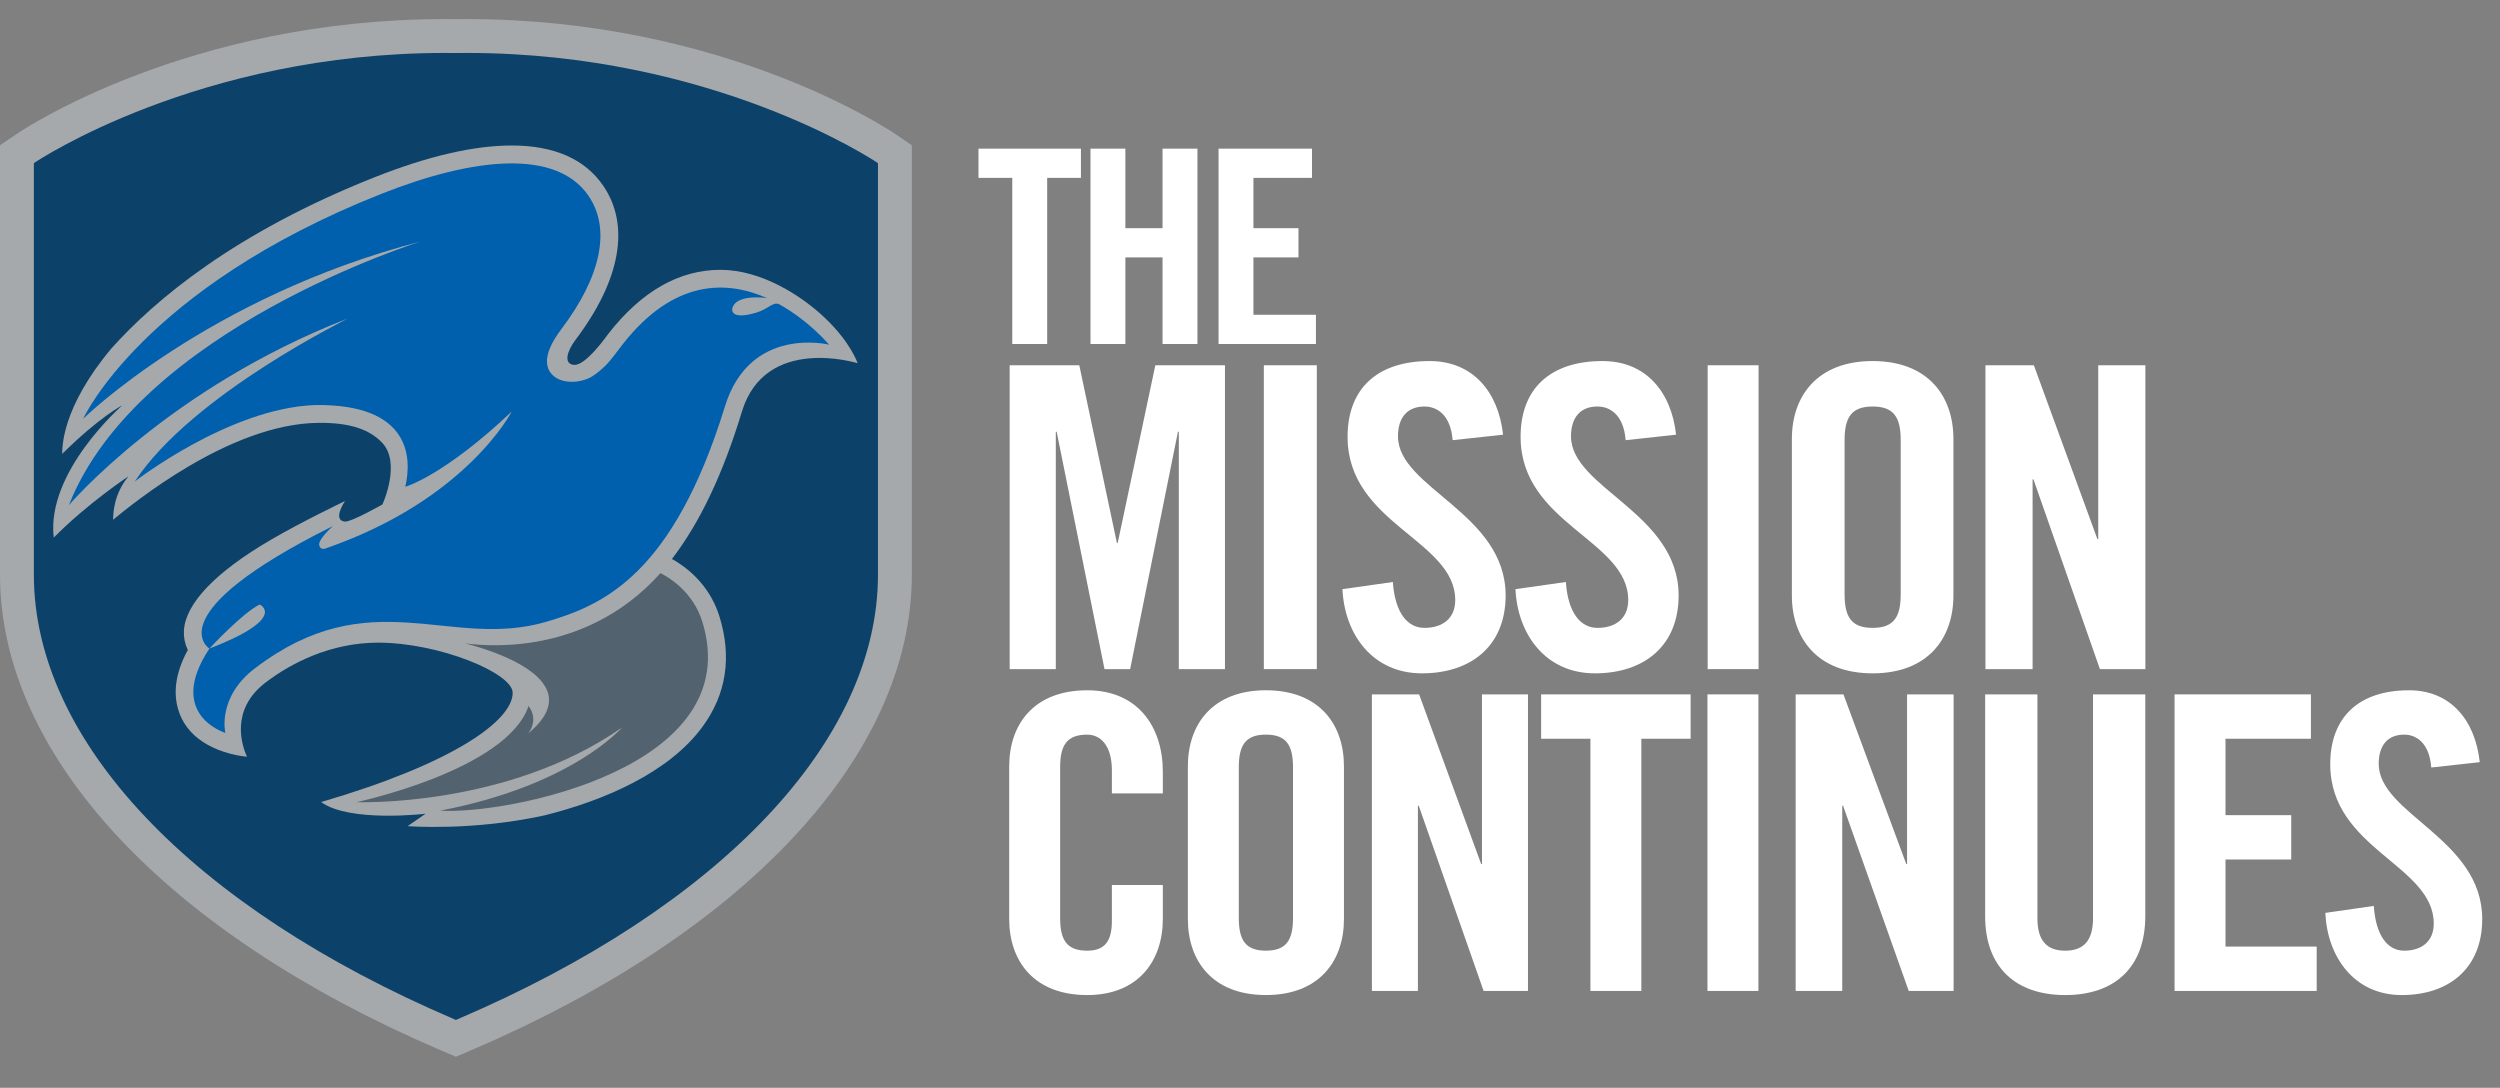 <?xml version="1.0" encoding="UTF-8"?> <svg xmlns="http://www.w3.org/2000/svg" xmlns:xlink="http://www.w3.org/1999/xlink" width="131px" height="57px" viewBox="0 0 131 57" version="1.1"><rect x="0" y="0" width="131" height="57" fill="#808080" stroke="none"/><title>88115A5A-CB76-4051-BE41-28CB04107EDB</title><g id="Symbols" stroke="none" stroke-width="1" fill="none" fill-rule="evenodd"><g id="logo-/-horizontal-/-negative"><g id="Group-29"><polygon id="Fill-1" fill="#FFFFFF" points="53.043 9.32 51.273 9.32 51.273 7.789 56.641 7.789 56.641 9.32 54.872 9.32 54.872 18.025 53.043 18.025"></polygon><polygon id="Fill-2" fill="#FFFFFF" points="57.142 18.025 57.142 7.789 58.97 7.789 58.97 11.957 60.917 11.957 60.917 7.789 62.746 7.789 62.746 18.025 60.917 18.025 60.917 13.488 58.97 13.488 58.97 18.025"></polygon><polygon id="Fill-3" fill="#FFFFFF" points="63.852 18.025 63.852 7.789 68.748 7.789 68.748 9.32 65.68 9.32 65.68 11.957 68.04 11.957 68.04 13.488 65.68 13.488 65.68 16.494 68.954 16.494 68.954 18.025"></polygon><polygon id="Fill-4" fill="#FFFFFF" points="64.188 19.14 64.188 35.062 61.77 35.062 61.77 22.623 61.725 22.623 59.219 35.062 57.876 35.062 55.369 22.623 55.324 22.623 55.324 35.062 52.907 35.062 52.907 19.14 56.555 19.14 58.525 28.447 58.569 28.447 60.539 19.14"></polygon><polygon id="Fill-5" fill="#FFFFFF" points="66.225 35.062 69.001 35.062 69.001 19.14 66.225 19.14"></polygon><g id="Group-28" transform="translate(0, 0.373)"><path d="M76.119,22.692 C76.007,21.325 75.268,20.928 74.642,20.928 C73.746,20.928 73.254,21.501 73.254,22.493 C73.254,25.206 78.895,26.507 78.895,30.83 C78.895,33.454 77.104,34.91 74.508,34.91 C71.934,34.91 70.456,32.881 70.344,30.499 L72.985,30.124 C73.098,31.734 73.746,32.528 74.642,32.528 C75.604,32.528 76.254,32.021 76.254,31.072 C76.254,27.919 70.613,27.081 70.613,22.516 C70.613,19.98 72.18,18.546 74.911,18.546 C77.171,18.546 78.515,20.156 78.761,22.405 L76.119,22.692 Z" id="Fill-6" fill="#FFFFFF"></path><path d="M85.185,22.692 C85.073,21.325 84.334,20.928 83.707,20.928 C82.813,20.928 82.32,21.501 82.32,22.493 C82.32,25.206 87.96,26.507 87.96,30.83 C87.96,33.454 86.17,34.91 83.573,34.91 C80.999,34.91 79.522,32.881 79.41,30.499 L82.051,30.124 C82.163,31.734 82.813,32.528 83.707,32.528 C84.67,32.528 85.319,32.021 85.319,31.072 C85.319,27.919 79.679,27.081 79.679,22.516 C79.679,19.98 81.245,18.546 83.977,18.546 C86.237,18.546 87.58,20.156 87.826,22.405 L85.185,22.692 Z" id="Fill-8" fill="#FFFFFF"></path><polygon id="Fill-10" fill="#FFFFFF" points="89.482 34.689 92.149 34.689 92.149 18.767 89.482 18.767"></polygon><path d="M93.894,22.626 C93.894,20.377 95.23,18.546 98.126,18.546 C101.022,18.546 102.359,20.377 102.359,22.626 L102.359,30.83 C102.359,33.079 101.022,34.91 98.126,34.91 C95.23,34.91 93.894,33.079 93.894,30.83 L93.894,22.626 Z M96.656,30.764 C96.656,31.955 97.013,32.528 98.126,32.528 C99.24,32.528 99.597,31.955 99.597,30.764 L99.597,22.692 C99.597,21.501 99.24,20.928 98.126,20.928 C97.013,20.928 96.656,21.501 96.656,22.692 L96.656,30.764 Z" id="Fill-12" fill="#FFFFFF"></path><polygon id="Fill-13" fill="#FFFFFF" points="104.038 34.689 104.038 18.767 106.574 18.767 109.904 27.875 109.948 27.875 109.948 18.767 112.418 18.767 112.418 34.689 110.036 34.689 106.552 24.743 106.508 24.743 106.508 34.689"></polygon><path d="M58.263,41.2 L58.263,39.995 C58.263,38.682 57.66,38.122 56.972,38.122 C55.895,38.122 55.551,38.682 55.551,39.844 L55.551,47.721 C55.551,48.883 55.895,49.443 56.972,49.443 C57.94,49.443 58.263,48.883 58.263,47.872 L58.263,46 L60.932,46 L60.932,47.786 C60.932,49.981 59.64,51.768 56.972,51.768 C54.174,51.768 52.882,49.981 52.882,47.786 L52.882,39.78 C52.882,37.584 54.174,35.798 56.972,35.798 C59.64,35.798 60.932,37.735 60.932,40.059 L60.932,41.2 L58.263,41.2 Z" id="Fill-14" fill="#FFFFFF"></path><path d="M62.244,39.779 C62.244,37.584 63.535,35.797 66.334,35.797 C69.131,35.797 70.423,37.584 70.423,39.779 L70.423,47.785 C70.423,49.981 69.131,51.767 66.334,51.767 C63.535,51.767 62.244,49.981 62.244,47.785 L62.244,39.779 Z M64.913,47.721 C64.913,48.883 65.257,49.442 66.334,49.442 C67.41,49.442 67.754,48.883 67.754,47.721 L67.754,39.843 C67.754,38.681 67.41,38.121 66.334,38.121 C65.257,38.121 64.913,38.681 64.913,39.843 L64.913,47.721 Z" id="Fill-15" fill="#FFFFFF"></path><polygon id="Fill-16" fill="#FFFFFF" points="71.887 51.552 71.887 36.013 74.362 36.013 77.612 44.901 77.655 44.901 77.655 36.013 80.066 36.013 80.066 51.552 77.741 51.552 74.341 41.845 74.298 41.845 74.298 51.552"></polygon><polygon id="Fill-17" fill="#FFFFFF" points="83.338 38.337 80.755 38.337 80.755 36.013 88.589 36.013 88.589 38.337 86.006 38.337 86.006 51.552 83.338 51.552"></polygon><polygon id="Fill-18" fill="#FFFFFF" points="89.471 51.552 92.14 51.552 92.14 36.013 89.471 36.013"></polygon><polygon id="Fill-19" fill="#FFFFFF" points="94.093 51.552 94.093 36.013 96.597 36.013 99.887 44.901 99.93 44.901 99.93 36.013 102.369 36.013 102.369 51.552 100.017 51.552 96.576 41.845 96.533 41.845 96.533 51.552"></polygon><path d="M104.022,36.013 L106.76,36.013 L106.76,47.743 C106.76,48.883 107.223,49.443 108.217,49.443 C109.211,49.443 109.675,48.883 109.675,47.743 L109.675,36.013 L112.413,36.013 L112.413,47.635 C112.413,50.304 110.823,51.768 108.217,51.768 C105.612,51.768 104.022,50.304 104.022,47.635 L104.022,36.013 Z" id="Fill-20" fill="#FFFFFF"></path><polygon id="Fill-21" fill="#FFFFFF" points="113.947 51.552 113.947 36.013 121.092 36.013 121.092 38.337 116.616 38.337 116.616 42.341 120.06 42.341 120.06 44.665 116.616 44.665 116.616 49.228 121.394 49.228 121.394 51.552"></polygon><path d="M127.399,39.844 C127.291,38.51 126.581,38.122 125.978,38.122 C125.118,38.122 124.644,38.682 124.644,39.65 C124.644,42.297 130.068,43.568 130.068,47.786 C130.068,50.347 128.346,51.768 125.849,51.768 C123.374,51.768 121.954,49.788 121.847,47.463 L124.386,47.097 C124.493,48.669 125.118,49.443 125.978,49.443 C126.904,49.443 127.529,48.948 127.529,48.023 C127.529,44.945 122.105,44.127 122.105,39.672 C122.105,37.197 123.611,35.798 126.237,35.798 C128.411,35.798 129.702,37.369 129.939,39.564 L127.399,39.844 Z" id="Fill-22" fill="#FFFFFF"></path><path d="M23.122,54.672 C8.644,48.487 0,39.167 0,29.741 L0,7.239 L0.855,6.657 C1.217,6.411 9.879,0.627 23.323,0.627 C23.511,0.627 23.7,0.627 23.891,0.629 C24.08,0.627 24.27,0.627 24.458,0.627 C37.903,0.627 46.563,6.411 46.925,6.658 L47.78,7.239 L47.78,29.741 C47.78,39.167 39.137,48.488 24.658,54.672 L23.89,55 L23.122,54.672 Z" id="Fill-23" fill="#A5A9AB"></path><path d="M45.927,8.124 C45.843,8.068 37.362,2.401 24.457,2.401 C24.27,2.401 24.078,2.401 23.893,2.405 C23.701,2.401 23.512,2.401 23.323,2.401 C10.418,2.401 1.937,8.068 1.852,8.124 L1.774,8.178 L1.774,29.741 C1.774,38.434 10.014,47.145 23.818,53.041 L23.889,53.072 L23.96,53.041 C37.765,47.145 46.006,38.434 46.006,29.741 L46.006,8.178 L45.927,8.124 Z" id="Fill-24" fill="#0C426A"></path><path d="M35.208,28.917 C35.824,29.255 37.144,30.158 37.692,31.908 C38.362,34.051 38.063,36.007 36.804,37.718 C35.025,40.138 31.607,41.586 28.538,42.351 C24.734,43.189 21.359,42.916 21.359,42.916 L22.302,42.266 C22.302,42.266 18.315,42.743 16.827,41.654 C23.788,39.62 26.864,37.378 26.864,35.93 C26.864,34.892 23,33.304 19.825,33.302 C17.302,33.3 15.234,34.388 13.924,35.385 C12.014,36.836 12.699,38.747 12.941,39.281 C12.329,39.219 10.038,38.857 9.377,36.925 C9.046,35.959 9.197,34.882 9.822,33.722 L9.844,33.683 L9.824,33.642 C9.683,33.344 9.621,33.02 9.637,32.679 C9.71,31.26 11.281,29.613 14.185,27.917 C15.837,26.951 18.077,25.883 18.077,25.883 C18.077,25.883 17.401,26.881 18.062,26.958 C18.396,26.996 20.039,26.06 20.039,26.06 C20.039,26.06 21.055,23.87 20,22.799 C19.353,22.143 18.378,21.768 16.681,21.784 C11.997,21.83 6.862,26.102 5.924,26.861 C5.944,26.48 5.955,25.536 6.732,24.585 C6.732,24.585 4.588,26.002 2.816,27.798 C2.41,24.34 6.409,20.867 6.409,20.867 C6.409,20.867 5.266,21.429 3.259,23.411 C3.267,23.102 3.207,21.026 5.836,17.887 C8.099,15.357 12.296,11.817 19.65,8.907 C22.426,7.808 24.835,7.251 26.812,7.251 C29.032,7.251 30.64,7.957 31.598,9.344 C33.038,11.428 32.522,14.305 30.152,17.441 C29.72,18.011 29.505,18.708 30.085,18.747 C30.705,18.789 31.805,17.21 31.885,17.108 C33.615,14.891 35.589,13.766 37.751,13.766 C39.913,13.766 42.031,15.144 43.24,16.299 C44.59,17.587 44.939,18.659 44.939,18.659 C44.939,18.659 40.105,17.146 38.875,21.198 C37.878,24.48 36.679,26.983 35.252,28.862 L35.208,28.917 Z" id="Fill-25" fill="#A5A9AB"></path><path d="M32.593,37.748 C32.593,37.748 29.995,40.785 23.059,42.105 C26.487,42.333 39.206,39.9 36.796,32.188 C36.306,30.619 35.032,29.866 34.606,29.66 C30.469,34.286 24.851,33.38 24.366,33.343 C24.366,33.343 31.421,34.971 27.67,38.065 C27.67,38.065 28.268,37.404 27.697,36.618 C26.561,39.987 18.675,41.661 18.675,41.661 C18.675,41.661 26.575,41.958 32.593,37.748" id="Fill-26" fill="#53626F"></path><path d="M21.237,25.134 C21.237,25.134 23.228,24.584 26.809,21.197 C26.809,21.197 24.448,25.824 17.034,28.374 C17.034,28.374 16.8,28.463 16.73,28.209 C16.688,28.058 16.835,27.761 17.437,27.196 C8.136,31.827 10.972,33.614 10.972,33.614 C10.972,33.614 12.715,31.728 13.612,31.303 C13.612,31.303 15.128,32.007 10.972,33.614 C8.675,37.083 11.808,38.03 11.808,38.03 C11.808,38.03 11.358,36.166 13.361,34.644 C19.435,30.026 23.557,33.695 28.629,32.208 C31.628,31.331 35.271,29.73 37.987,20.923 C39.304,16.653 43.443,17.689 43.443,17.689 C43.443,17.689 42.418,16.453 40.833,15.571 C40.503,15.419 40.286,15.81 39.646,16.004 C38.219,16.437 38.37,15.799 38.37,15.799 C38.5,15.201 39.481,15.152 40.187,15.247 C38.115,14.327 35.322,14.215 32.619,17.681 C32.281,18.114 31.986,18.545 31.659,18.85 C31.423,19.07 31.111,19.342 30.788,19.472 C30.086,19.75 29.215,19.691 28.828,19.128 C28.584,18.774 28.487,18.1 29.41,16.881 C31.518,14.092 32.022,11.602 30.829,9.874 C29.145,7.435 24.851,7.858 19.995,9.78 C7.457,14.741 4.359,21.568 4.359,21.568 C4.359,21.568 10.859,15.194 22.029,12.284 C22.155,12.251 7.246,16.845 3.609,26.099 C3.609,26.099 8.81,19.984 18.19,16.329 C18.493,16.211 10.088,20.241 7.063,24.858 C7.063,24.858 12.011,21.003 16.528,20.851 C21.518,20.789 21.593,23.625 21.237,25.134" id="Fill-27" fill="#0060AE"></path></g></g></g></g></svg> 